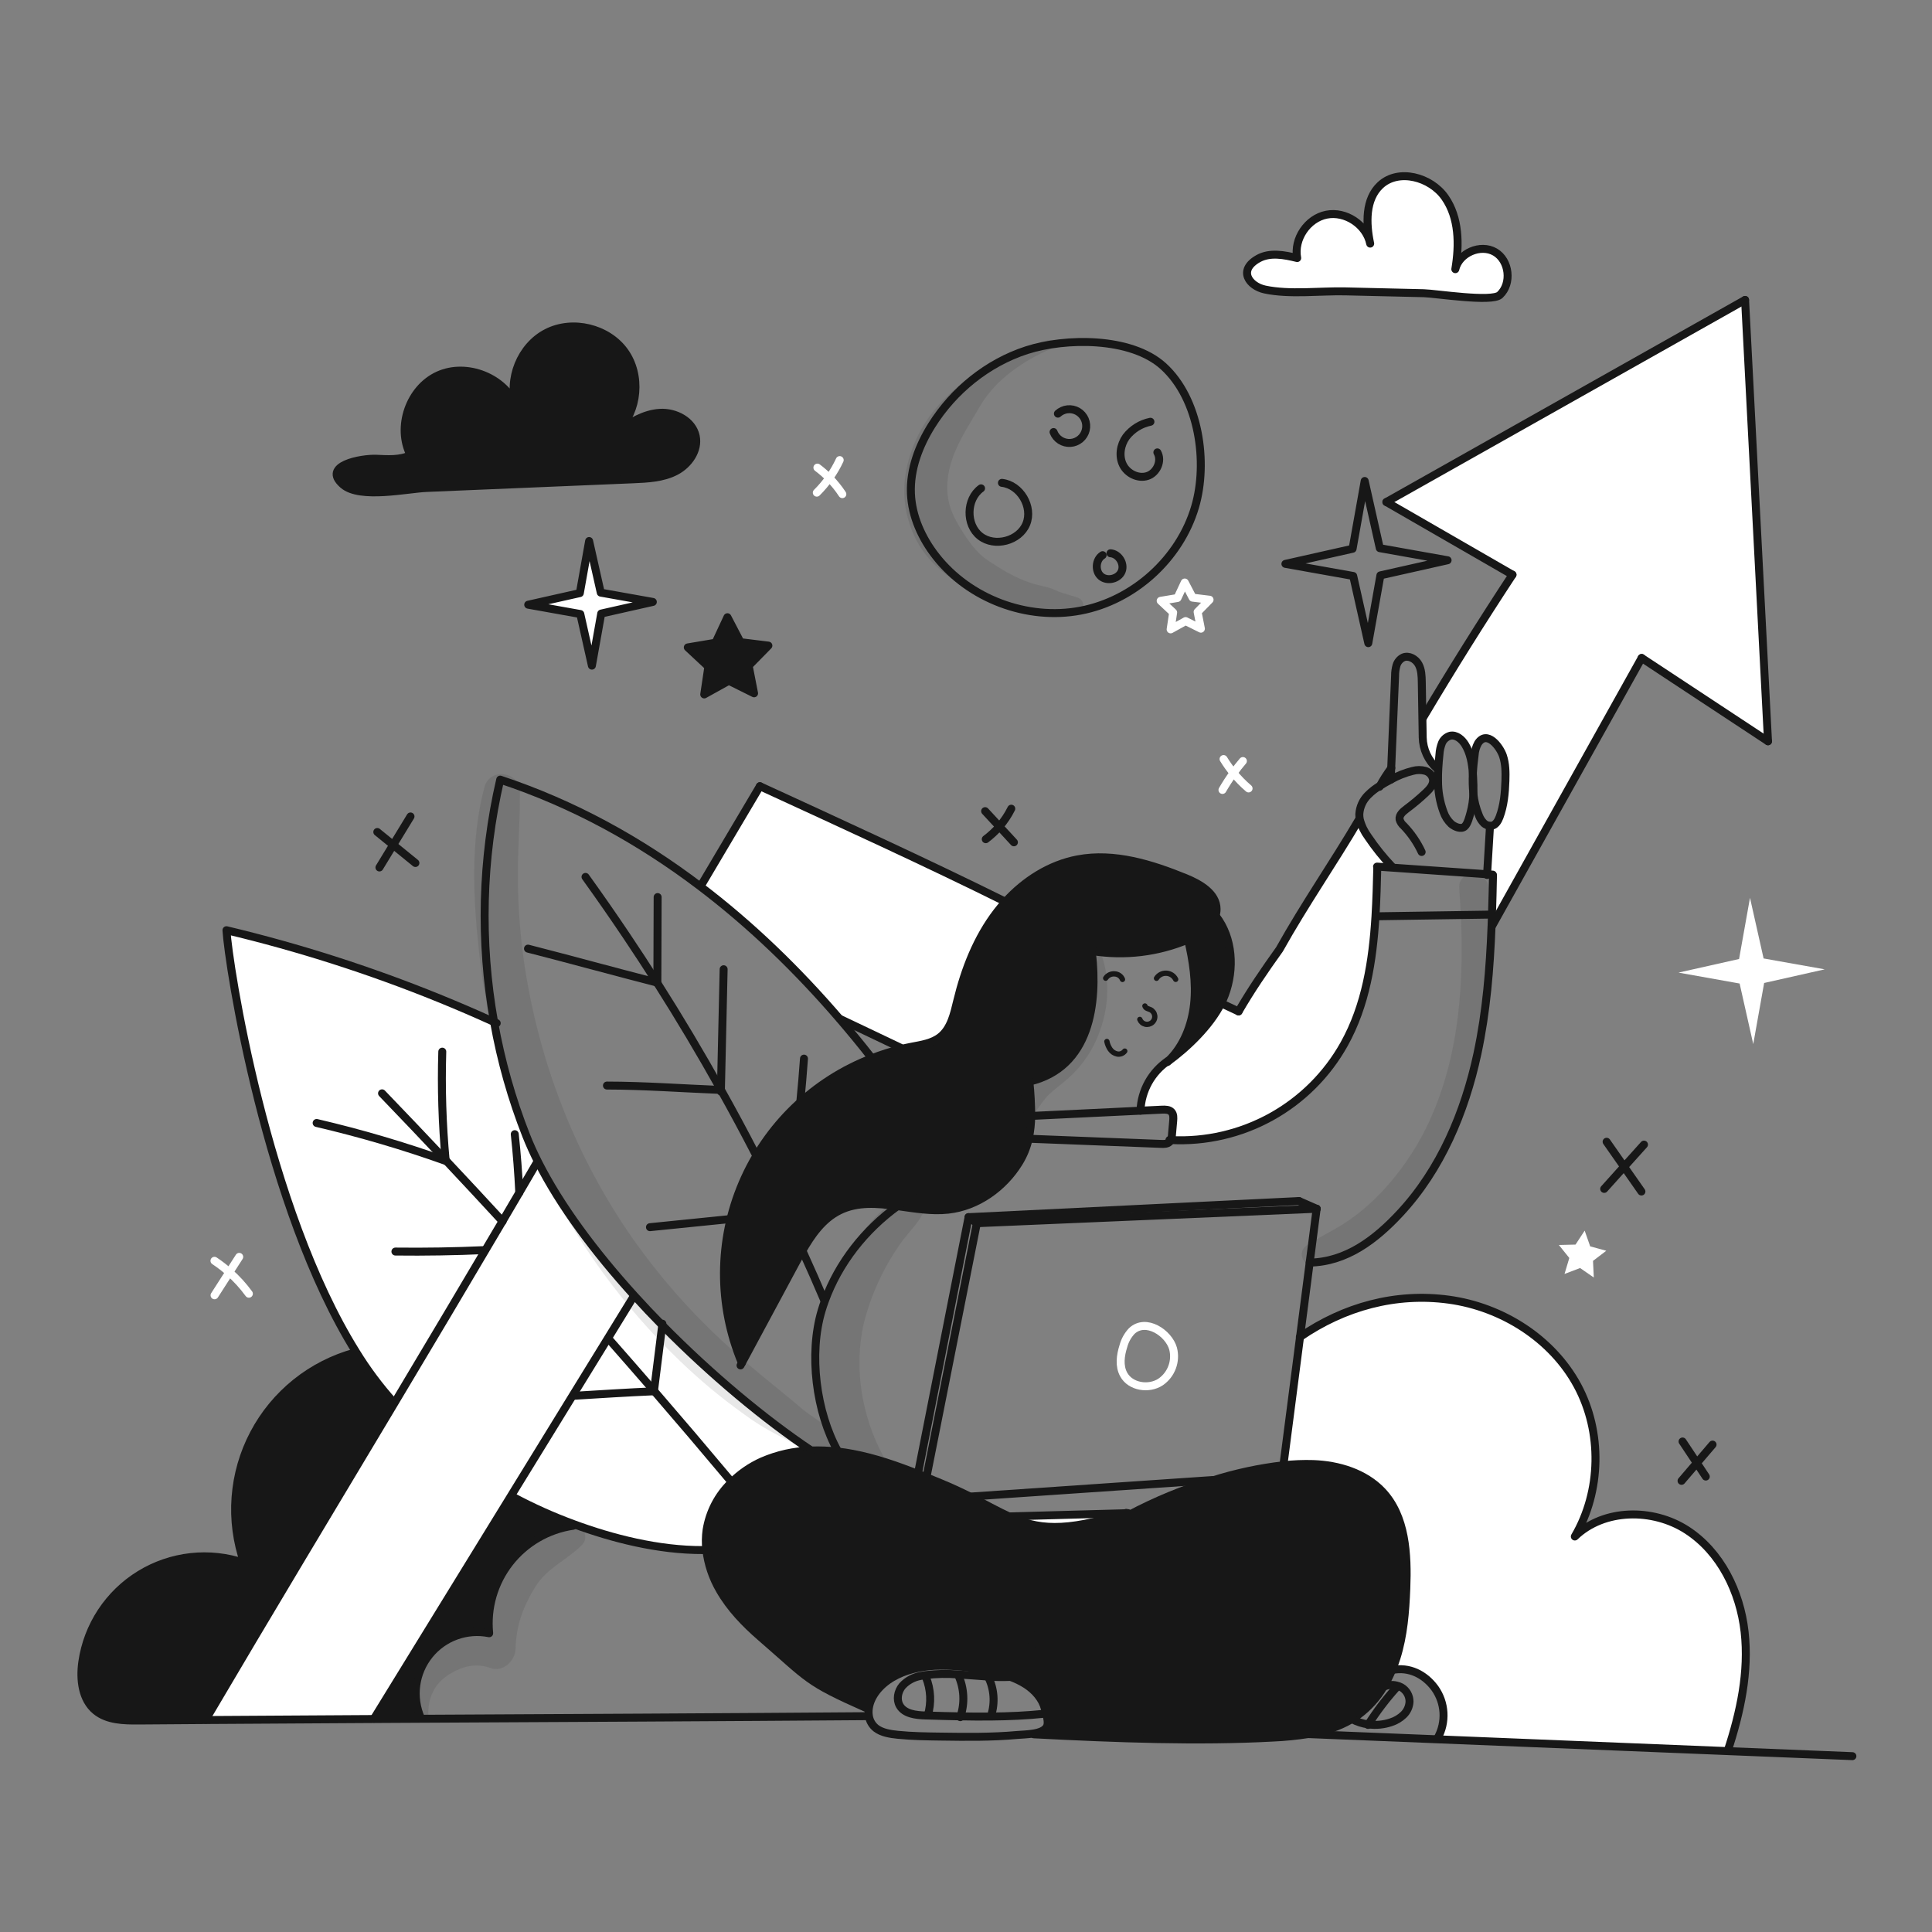 <svg width="960" height="960" viewBox="0 0 960 960" fill="none" xmlns="http://www.w3.org/2000/svg">
<rect x="0" y="0" width="960" height="960" fill="#808080" stroke="none"/>
<g clip-path="url(#clip0_36_3262)">
<path d="M906.701 481.661L876.593 488.434L871.182 518.814L864.408 488.706L834.029 483.281L864.137 476.522L869.561 446.128L876.322 476.25L906.701 481.661Z" fill="white"/>
<path d="M738.933 434.4C739.427 426.4 739.907 418.403 740.374 410.408V410.369C740.786 410.385 741.199 410.336 741.596 410.223C743.416 409.655 744.441 407.76 745.126 405.966C747.279 400.266 747.826 394.097 748.033 387.99C748.164 383.822 748.147 379.552 746.821 375.602C745.321 371.102 738.885 362.534 734.437 369.302C733.45 371.1 732.87 373.093 732.737 375.139C732.344 378.153 732.017 381.217 731.861 384.292C731.474 379.307 730.623 374.264 728.038 370.013C726.438 367.374 723.575 364.92 720.559 365.593C719.645 365.858 718.803 366.327 718.096 366.964C717.389 367.6 716.835 368.389 716.476 369.27C715.787 371.041 715.38 372.909 715.268 374.805C715.029 377.116 714.819 379.453 714.685 381.805L713.933 381.77C711.79 379.832 710.065 377.478 708.861 374.851C707.658 372.225 707.002 369.381 706.933 366.492C706.874 363.251 706.827 359.998 706.768 356.757H707.019C721.362 332.715 736.204 308.991 751.544 285.585L688.877 249.462L867.111 149.034L878.511 368.328L815.726 326.936L741.415 460.068L741.151 460.06C741.229 458.213 741.305 456.354 741.357 454.493C741.581 447.978 741.726 441.464 741.857 434.951L738.914 434.793C738.925 434.661 738.935 434.53 738.933 434.4Z" fill="white"/>
<path d="M866.883 810.822C869.132 830.739 864.783 850.854 858.527 869.891L858.519 870.115C810.478 868.155 762.442 866.204 714.409 864.261L714.444 863.47C716.533 859.654 717.506 855.328 717.253 850.985C717 846.642 715.531 842.458 713.013 838.91C707.913 831.934 700.133 828.088 691.698 829.831C692.537 827.848 693.274 825.832 693.909 823.784C697.409 812.676 698.328 800.939 698.794 789.305C699.469 772.262 698.52 753.385 686.779 741.005C678.115 731.881 665.084 727.914 652.516 727.47C647.642 727.323 642.763 727.515 637.916 728.045L637.832 727.204L645.985 664.316C667.885 649.252 693.622 642.194 719.955 645.798C746.327 649.398 771.283 665.12 783.891 688.575C796.238 711.547 795.707 740.948 782.53 763.475C796.953 749.552 821.318 749.365 838.152 760.232C854.986 771.099 864.634 790.907 866.883 810.822Z" fill="white"/>
<path d="M798.152 621.497L791.556 626.521L791.952 634.788L785.138 630.077L777.402 633.018L779.781 625.083L774.59 618.622L782.875 618.424L787.413 611.496L790.157 619.316L798.152 621.497Z" fill="white"/>
<path d="M742.862 125.224C750.046 129.399 751.344 140.903 745.262 146.572C741.286 150.272 713.431 145.832 707.445 145.69C694.47 145.385 681.491 145.081 668.507 144.778C655.928 144.492 640.777 146.478 628.507 143.852C620.72 142.18 614.876 134.258 625.264 128.478C631.031 125.266 638.164 126.648 644.578 128.219C642.786 118.757 649.714 108.519 659.148 106.662C668.582 104.805 678.881 111.612 680.848 121.044C678.701 110.97 678.359 99.025 685.873 92.001C694.898 83.576 710.889 87.923 717.967 98.032C725.045 108.141 725.187 121.579 723.138 133.75C725.026 125.648 735.666 121.062 742.862 125.224Z" fill="white"/>
<path d="M691.277 381.729C691.201 383.616 691.111 385.516 691.035 387.402C690.201 387.842 689.368 388.295 688.548 388.761C687.598 389.296 686.662 389.844 685.738 390.419C687.377 387.396 689.228 384.492 691.277 381.729V381.729Z" fill="#171717"/>
<path d="M684.393 430.62L684.372 430.884C684.184 438.967 683.957 447.129 683.467 455.284C682.091 477.547 678.63 499.607 667.858 518.878C659.38 534.053 646.825 546.554 631.614 554.967C616.403 563.381 599.141 567.371 581.78 566.488C582.127 565.623 582.32 564.705 582.351 563.774C582.551 561.502 582.751 559.244 582.951 556.974C583.088 555.455 583.151 553.741 582.151 552.59C581.029 551.324 579.079 551.302 577.393 551.378L566.693 551.893V551.88C566.891 546.953 568.243 542.142 570.64 537.833C573.037 533.525 576.412 529.839 580.493 527.073L580.573 527.151C580.393 527.326 580.225 527.501 580.045 527.663C589.901 520.512 601.102 509.81 606.807 498.508C609.699 499.867 612.58 501.222 615.45 502.573C621.721 491.811 628.102 482.443 635.77 471.729C648.444 449.041 662.493 428.96 675.202 407.314L675.674 407.214C676.489 410.32 677.892 413.242 679.806 415.82C683.353 421.082 687.331 426.041 691.699 430.644L691.67 431.119C689.237 430.96 686.821 430.79 684.393 430.62Z" fill="white"/>
<path d="M691.7 829.832C690.497 832.727 689.074 835.525 687.445 838.204C684.178 843.682 679.848 848.451 674.711 852.233C673.739 852.941 672.739 853.595 671.724 854.198C665.144 858.179 657.695 860.374 649.974 861.654C644.19 862.558 638.36 863.137 632.511 863.388C595.628 865.369 555.294 863.936 513.692 861.767L513.617 861.36C516.479 860.875 519.081 859.946 520.132 858.038C521.019 856.438 520.442 853.63 519.812 851.35C519.567 850.42 519.312 849.569 519.152 848.927C517.926 844.158 514.339 839.942 509.792 836.998C507.421 835.491 504.892 834.248 502.25 833.292L502.35 833.026C518.221 812.508 529.092 780.557 547.289 762.069C549.841 759.481 554.589 756.252 560.868 752.819C574.131 745.769 588.048 740.026 602.422 735.669C613.98 731.994 625.866 729.442 637.914 728.051C642.761 727.52 647.64 727.327 652.514 727.475C665.083 727.919 678.114 731.886 686.777 741.011C698.519 753.388 699.467 772.265 698.792 789.311C698.327 800.945 697.402 812.682 693.907 823.791C693.271 825.83 692.538 827.85 691.7 829.832Z" fill="#171717"/>
<path d="M604.248 455.31C612.595 466.142 613.448 481.529 608.648 494.328C608.113 495.755 607.497 497.15 606.803 498.507C601.098 509.807 589.898 520.507 580.041 527.662C580.222 527.5 580.389 527.325 580.569 527.15C588.156 519.863 592.206 509.415 593.33 498.939C594.488 488.211 592.783 477.39 590.348 466.888L590.335 466.862C590.649 466.736 590.962 466.597 591.275 466.462C596.561 464.13 602.156 460.369 603.926 455.202L604.248 455.31Z" fill="#171717"/>
<path d="M542.8 472.601L542.613 473.659C545.399 498.149 541.913 530.318 511.496 537.44C512.082 543.086 512.384 548.757 512.402 554.434C512.392 558.227 511.981 562.008 511.178 565.716C510.244 569.965 508.596 574.026 506.306 577.726C498.661 590.114 485.652 599.47 471.177 601.072C462.921 601.994 454.361 600.484 445.953 599.327C435.946 597.969 426.136 597.107 417.243 601.443C408.782 605.573 403.188 613.552 398.458 621.868C397.458 623.63 396.494 625.418 395.544 627.178C386.586 643.852 377.619 660.53 368.644 677.212L368.631 677.198C362.714 663.05 359.692 647.861 359.745 632.526C359.797 617.191 362.923 602.023 368.936 587.916C374.95 573.81 383.731 561.052 394.758 550.396C405.786 539.74 418.838 531.403 433.142 525.877C437.923 523.988 442.829 522.434 447.825 521.227C449.502 520.808 451.194 520.441 452.887 520.113C457.913 519.144 463.26 518.392 467.275 515.206C472.493 511.057 474.048 503.931 475.616 497.44C479.454 481.592 485.498 466.025 495.449 453.085C496.755 451.385 498.143 449.717 499.596 448.117C509.153 437.597 521.64 429.61 535.564 426.993C553.636 423.599 572.11 429.354 589.134 436.303C596.276 439.215 604.46 443.961 604.514 451.683C604.526 452.88 604.33 454.071 603.933 455.201C602.163 460.367 596.568 464.129 591.282 466.461C590.968 466.599 590.656 466.739 590.342 466.861C575.345 473.186 558.873 475.174 542.8 472.601V472.601Z" fill="#171717"/>
<path d="M482.024 743.65C489.524 747.41 495.535 750.861 501.366 753.499C515.439 759.88 528.484 761.619 559.028 751.923L560.542 751.875L560.866 752.818C554.59 756.252 549.839 759.482 547.287 762.068C529.087 780.555 518.219 812.506 502.347 833.025L502.247 833.291C502.02 833.204 501.795 833.117 501.57 833.042C496.627 831.376 491.545 830.153 486.385 829.387C479.156 828.026 471.798 827.47 464.445 827.728C457.045 828.143 449.561 829.878 443.408 833.495C437.255 837.112 432.583 842.695 431.718 848.795L430.131 848.581C400.631 835.505 402.354 834.597 377.963 813.462C370.129 806.662 362.817 799.093 357.663 790.087C354.072 783.945 351.793 777.126 350.97 770.059C350.607 766.799 350.653 763.507 351.107 760.259C352.55 751.274 356.865 742.998 363.407 736.672C367.833 732.245 373.032 728.667 378.748 726.115C386.4 722.804 394.614 720.984 402.948 720.753C407.453 720.586 411.964 720.763 416.442 721.282C418.886 721.571 421.332 721.937 423.742 722.398C434.842 724.498 445.542 728.225 456.082 732.379C457.491 732.94 458.914 733.502 460.323 734.064C462.61 735.001 464.897 735.926 467.173 736.864C472.79 739.177 477.652 741.468 482.024 743.65Z" fill="#171717"/>
<path d="M501.367 753.501L559.029 751.925C528.485 761.619 515.438 759.881 501.367 753.501Z" fill="white"/>
<path d="M499.443 447.987L499.591 448.116C498.138 449.716 496.752 451.383 495.445 453.085C485.493 466.025 479.445 481.592 475.611 497.44C474.043 503.933 472.489 511.057 467.27 515.206C463.255 518.393 457.908 519.144 452.882 520.112C451.189 520.44 449.497 520.807 447.82 521.227L447.704 520.727L417.386 506.286L417.286 506.381C396.273 481.929 373.213 459.591 347.943 440.425L348.643 439.513C354.499 429.63 360.35 419.752 366.196 409.879C369.474 404.363 372.75 398.838 376.026 393.305C376.548 392.423 377.069 391.542 377.589 390.661C418.244 409.364 459.518 428.212 499.443 447.987Z" fill="white"/>
<path d="M402.939 720.65V720.755C394.604 720.986 386.391 722.806 378.739 726.118C373.024 728.669 367.825 732.247 363.4 736.674L362.741 735.49C350.259 720.586 337.668 705.786 324.969 691.09C326.334 680.214 327.695 669.342 329.052 658.474C353.542 683.348 380.262 705.473 402.939 720.65Z" fill="white"/>
<path d="M381.807 320.797L372.013 330.78L374.692 344.505L362.165 338.275L349.927 345.059L351.992 331.227L341.762 321.689L355.549 319.365L361.46 306.688L367.93 319.09L381.807 320.797Z" fill="#171717"/>
<path d="M362.743 735.489L363.402 736.673C356.86 742.999 352.544 751.275 351.102 760.26C350.648 763.507 350.602 766.797 350.965 770.055L349.465 770.22C327.065 770.35 303.878 764.304 285.075 757.343C274.758 753.558 264.718 749.057 255.029 743.872L253.961 743.211L284.599 693.37L284.934 693.57C298.266 692.745 311.597 691.908 324.934 691.321C324.946 691.242 324.956 691.163 324.968 691.082C337.673 705.788 350.264 720.59 362.743 735.489Z" fill="white"/>
<path d="M345.7 216.7C347.189 223.757 342.141 230.881 335.731 234.187C329.321 237.493 321.856 237.857 314.654 238.162L211.967 242.468C202.302 242.868 178.921 248.081 170.549 240.874C159.436 231.303 179.611 227.624 187.078 227.959C192.803 228.213 198.823 228.632 203.986 226.159C196.809 212.259 203.497 192.985 217.731 186.5C231.965 180.015 250.902 187.645 256.669 202.185C252.08 188.485 258.815 171.931 271.676 165.344C284.537 158.757 301.908 162.957 310.34 174.683C318.772 186.409 317.219 204.222 306.888 214.31C313.194 209.846 320.138 205.62 327.849 205.132C335.56 204.644 344.1 209.128 345.7 216.7Z" fill="#171717"/>
<path d="M324.39 299.093L298.741 304.87L294.112 330.751L288.348 305.102L262.465 300.472L288.116 294.709L292.731 268.828L298.509 294.477L324.39 299.093Z" fill="white"/>
<path d="M329.054 658.472C327.689 669.335 326.328 680.207 324.971 691.088C317.451 682.4 309.9 673.752 302.318 665.143L302.064 664.99L314.87 644.158L315.22 643.833C319.718 648.795 324.33 653.675 329.054 658.472Z" fill="white"/>
<path d="M324.971 691.088C324.959 691.167 324.948 691.246 324.938 691.327C311.599 691.914 298.269 692.751 284.938 693.576L284.604 693.376L302.066 664.994L302.32 665.147C309.906 673.751 317.457 682.398 324.971 691.088Z" fill="white"/>
<path d="M249.686 606.826C252.479 602.086 255.259 597.349 258.026 592.617C260.934 587.651 263.835 582.692 266.727 577.742L267.406 577.41C278.437 599.252 295.619 622.221 315.225 643.833L314.874 644.158L302.064 664.99L284.6 693.371L253.962 743.212L185.822 854.025V854.17C157.86 854.319 129.982 854.488 102.188 854.677V854.493C132.899 802.305 164.6 749.661 196.07 697.059C214.085 666.938 232.037 636.833 249.686 606.826Z" fill="white"/>
<path d="M285.079 757.346L284.779 758.146C272.289 759.967 260.983 766.536 253.214 776.484C245.445 786.432 241.812 798.994 243.071 811.553C237.6 810.454 231.933 810.877 226.685 812.776C221.438 814.675 216.813 817.977 213.312 822.323C209.812 826.668 207.57 831.891 206.832 837.423C206.095 842.954 206.888 848.581 209.127 853.693L209.134 854.049L185.824 854.173V854.028L253.966 743.215L255.035 743.877C264.724 749.061 274.763 753.561 285.079 757.346Z" fill="#171717"/>
<path d="M258.028 592.619C255.26 597.347 252.48 602.083 249.686 606.828C232.036 636.834 214.164 666.911 196.069 697.06L195.628 696.793C188.636 689.032 182.367 680.649 176.899 671.748C132.14 600.078 113.515 479.339 112.526 462.214C148.543 470.797 183.856 482.103 218.159 496.036C227.349 499.769 236.464 503.696 245.503 507.815C248.938 527.122 254.287 546.04 261.47 564.288C263.173 568.599 265.151 572.974 267.403 577.413L266.724 577.745C263.841 582.697 260.942 587.655 258.028 592.619Z" fill="white"/>
<path d="M195.629 696.792L196.07 697.059C164.6 749.659 132.9 802.3 102.187 854.493V854.677C91.091 854.754 80.022 854.834 68.981 854.917C61.498 854.979 53.348 854.804 47.563 850.057C40.784 844.502 39.639 834.511 40.895 825.824C42.185 816.915 45.423 808.4 50.377 800.883C55.331 793.367 61.88 787.034 69.558 782.335C77.236 777.636 85.855 774.686 94.803 773.695C103.75 772.704 112.806 773.695 121.327 776.6C117.682 766.14 116.227 755.041 117.054 743.995C117.88 732.948 120.97 722.19 126.13 712.388C131.291 702.587 138.413 693.951 147.052 687.018C155.692 680.086 165.666 675.005 176.353 672.09L176.898 671.749C182.366 680.649 188.636 689.032 195.629 696.792V696.792Z" fill="#171717"/>
<path d="M531.5 469.968C535.202 471.1 538.978 471.975 542.8 472.589V472.602C558.872 475.176 575.343 473.188 590.34 466.864C590.654 466.739 590.967 466.599 591.28 466.464C596.566 464.132 602.161 460.37 603.931 455.204C604.327 454.074 604.524 452.883 604.512 451.686C604.458 443.964 596.274 439.218 589.132 436.306C572.108 429.358 553.632 423.606 535.562 426.996C521.638 429.613 509.15 437.596 499.594 448.119C498.141 449.719 496.755 451.385 495.448 453.088C485.496 466.028 479.448 481.595 475.614 497.442C474.046 503.935 472.492 511.059 467.273 515.208C463.258 518.396 457.911 519.147 452.885 520.115C451.192 520.443 449.5 520.809 447.823 521.23C442.827 522.438 437.921 523.992 433.14 525.88C418.836 531.406 405.784 539.743 394.756 550.399C383.728 561.054 374.947 573.812 368.933 587.919C362.919 602.025 359.793 617.194 359.741 632.529C359.688 647.864 362.71 663.054 368.627 677.201" stroke="#171717" stroke-width="3.953" stroke-linecap="round" stroke-linejoin="round"/>
<path d="M604.248 455.311C612.595 466.143 613.448 481.53 608.648 494.329C608.113 495.756 607.497 497.151 606.803 498.508C601.098 509.808 589.898 520.508 580.041 527.663" stroke="#171717" stroke-width="3.953" stroke-linecap="round" stroke-linejoin="round"/>
<path d="M367.969 678.466C368.197 678.052 368.425 677.625 368.64 677.211C377.611 660.524 386.578 643.846 395.54 627.178C396.489 625.418 397.451 623.63 398.454 621.868C403.184 613.552 408.778 605.568 417.24 601.443C426.13 597.107 435.94 597.969 445.949 599.327C454.357 600.484 462.917 601.993 471.173 601.072C485.648 599.472 498.657 590.113 506.302 577.726C508.591 574.026 510.238 569.965 511.174 565.716C511.978 562.009 512.388 558.227 512.398 554.434C512.38 548.758 512.077 543.086 511.492 537.44C541.908 530.317 545.392 498.148 542.609 473.659" stroke="#171717" stroke-width="3.953" stroke-linecap="round" stroke-linejoin="round"/>
<path d="M580.043 527.663C580.224 527.501 580.391 527.326 580.571 527.151C588.158 519.864 592.208 509.416 593.332 498.94C594.49 488.212 592.785 477.391 590.35 466.889" stroke="#171717" stroke-width="3.953" stroke-linecap="round" stroke-linejoin="round"/>
<path d="M584.19 486.636C583.761 485.765 583.108 485.024 582.298 484.488C581.488 483.952 580.55 483.642 579.581 483.588C578.611 483.535 577.645 483.74 576.781 484.183C575.917 484.626 575.186 485.291 574.664 486.11" stroke="#171717" stroke-width="2.635" stroke-linecap="round" stroke-linejoin="round"/>
<path d="M557.755 486.672C557.443 485.887 556.911 485.21 556.221 484.722C555.532 484.235 554.716 483.958 553.872 483.925C553.005 483.842 552.133 483.997 551.347 484.372C550.561 484.747 549.892 485.329 549.412 486.055" stroke="#171717" stroke-width="2.635" stroke-linecap="round" stroke-linejoin="round"/>
<path d="M568.9 499.867C568.988 500.137 569.133 500.385 569.327 500.592C569.521 500.799 569.758 500.962 570.021 501.067C570.54 501.319 571.097 501.439 571.621 501.69C572.188 501.962 572.68 502.368 573.054 502.873C573.428 503.378 573.672 503.968 573.766 504.589C573.859 505.211 573.799 505.846 573.59 506.439C573.382 507.032 573.031 507.565 572.569 507.991C572.107 508.417 571.548 508.724 570.94 508.884C570.332 509.044 569.695 509.053 569.082 508.91C568.47 508.766 567.903 508.476 567.429 508.062C566.955 507.649 566.59 507.126 566.365 506.539" stroke="#171717" stroke-width="2.635" stroke-linecap="round" stroke-linejoin="round"/>
<path d="M558.889 522.283C558.457 522.853 557.875 523.29 557.207 523.545C556.54 523.8 555.814 523.862 555.113 523.725C553.703 523.423 552.463 522.592 551.648 521.403C550.846 520.225 550.288 518.899 550.006 517.503" stroke="#171717" stroke-width="2.635" stroke-linecap="round" stroke-linejoin="round"/>
<path d="M580.493 527.073C576.412 529.84 573.037 533.525 570.641 537.834C568.244 542.143 566.892 546.954 566.693 551.88" stroke="#171717" stroke-width="3.953" stroke-linecap="round" stroke-linejoin="round"/>
<path d="M513.665 554.446C531.331 553.604 549.007 552.753 566.693 551.892L577.393 551.377C579.078 551.299 581.03 551.322 582.151 552.589C583.151 553.739 583.085 555.455 582.951 556.973C582.751 559.244 582.551 561.503 582.351 563.773C582.319 564.704 582.126 565.623 581.779 566.487C581.618 566.85 581.388 567.177 581.102 567.451C580.044 568.463 578.402 568.461 576.932 568.401C555.208 567.555 533.483 566.704 511.758 565.848" stroke="#171717" stroke-width="3.953" stroke-linecap="round" stroke-linejoin="round"/>
<path d="M581.094 566.452C581.318 566.46 581.557 566.481 581.781 566.489C599.141 567.372 616.403 563.381 631.614 554.968C646.826 546.555 659.38 534.054 667.859 518.879C678.631 499.608 682.094 477.548 683.468 455.285C683.958 447.129 684.185 438.967 684.373 430.885" stroke="#171717" stroke-width="3.953" stroke-linecap="round" stroke-linejoin="round"/>
<path d="M650.799 627.378C668.899 627.054 683.415 616.055 695.73 602.786C715.95 581.025 727.875 552.609 734.121 523.568C738.598 502.711 740.321 481.415 741.152 460.06C741.23 458.213 741.306 456.354 741.358 454.494C741.582 447.978 741.727 441.464 741.858 434.951" stroke="#171717" stroke-width="3.953" stroke-linecap="round" stroke-linejoin="round"/>
<path d="M684.248 430.609C684.301 430.609 684.34 430.619 684.393 430.619C686.821 430.789 689.238 430.959 691.666 431.119C707.413 432.219 723.168 433.313 738.932 434.401C739.869 434.459 740.794 434.531 741.732 434.589" stroke="#171717" stroke-width="3.953" stroke-linecap="round" stroke-linejoin="round"/>
<path d="M447.846 597.981C447.209 598.417 446.574 598.866 445.951 599.327C429.727 611.089 416.729 627.527 409.9 646.327C409.3 647.947 408.756 649.581 408.27 651.227C401.843 672.708 405.454 701.686 416.435 721.289C416.49 721.389 416.546 721.497 416.6 721.601" stroke="#171717" stroke-width="3.953" stroke-linecap="round" stroke-linejoin="round"/>
<path d="M691.699 430.64C687.332 426.037 683.355 421.078 679.81 415.815C677.896 413.236 676.493 410.315 675.678 407.209C675.505 406.334 675.423 405.444 675.435 404.552C675.657 400.935 677.221 397.53 679.821 395.005C681.591 393.231 683.581 391.689 685.742 390.419C686.664 389.844 687.601 389.296 688.552 388.761C689.372 388.295 690.206 387.842 691.039 387.402C694.488 385.453 698.19 383.986 702.039 383.044C704.03 382.503 706.127 382.488 708.126 383.001C709.12 383.275 710.017 383.822 710.716 384.58C711.415 385.337 711.889 386.276 712.083 387.288C712.1 387.446 712.116 387.588 712.12 387.748C712.172 390.107 710.346 392.148 708.591 393.797C705.502 396.715 702.245 399.45 698.837 401.988C697.101 403.293 695.122 404.988 695.437 407.139C695.779 408.401 696.504 409.526 697.512 410.36C701.171 414.168 704.176 418.554 706.407 423.341" stroke="#171717" stroke-width="3.953" stroke-linecap="round" stroke-linejoin="round"/>
<path d="M691.035 387.428V387.4C691.111 385.513 691.201 383.613 691.277 381.727C691.925 366.439 692.568 351.15 693.207 335.862C693.191 334.088 693.431 332.32 693.92 330.614C694.17 329.761 694.597 328.97 695.172 328.292C695.747 327.614 696.458 327.064 697.259 326.678C700.067 325.508 703.404 327.411 704.873 330.078C706.342 332.745 706.427 335.935 706.482 338.978C706.574 344.908 706.671 350.831 706.773 356.749C706.832 359.99 706.879 363.249 706.938 366.485C707.006 369.373 707.662 372.218 708.866 374.844C710.069 377.471 711.795 379.825 713.938 381.762" stroke="#171717" stroke-width="3.953" stroke-linecap="round" stroke-linejoin="round"/>
<path d="M740.376 410.368C740.788 410.384 741.201 410.335 741.599 410.222C743.418 409.654 744.443 407.759 745.128 405.965C747.281 400.265 747.828 394.096 748.035 387.989C748.167 383.821 748.15 379.551 746.823 375.601C745.323 371.101 738.886 362.533 734.438 369.301C733.451 371.099 732.871 373.091 732.738 375.138C732.344 378.152 732.018 381.216 731.863 384.291C731.678 387.655 731.757 391.029 732.1 394.381C732.501 398.113 733.439 401.768 734.886 405.232C735.426 406.671 736.269 407.978 737.357 409.064C738.191 409.82 739.253 410.278 740.376 410.368V410.368Z" stroke="#171717" stroke-width="3.953" stroke-linecap="round" stroke-linejoin="round"/>
<path d="M732.099 394.381C732.199 391.645 732.159 388.905 731.982 386.172C731.942 385.554 731.901 384.922 731.861 384.291C731.473 379.305 730.622 374.263 728.037 370.011C726.437 367.372 723.574 364.919 720.559 365.592C719.645 365.857 718.803 366.325 718.096 366.962C717.388 367.599 716.834 368.387 716.475 369.268C715.787 371.039 715.38 372.907 715.267 374.803C715.029 377.114 714.818 379.451 714.685 381.803C714.57 383.782 714.51 385.761 714.553 387.736C714.5 393.073 715.417 398.375 717.261 403.384C718.035 405.694 719.372 407.775 721.151 409.439C722.71 410.761 725.972 412.31 727.795 410.674C729.332 409.296 730.136 405.759 730.674 403.863C731.526 400.771 732.004 397.587 732.099 394.381V394.381Z" stroke="#171717" stroke-width="3.953" stroke-linecap="round" stroke-linejoin="round"/>
<path d="M740.375 410.406C739.908 418.406 739.428 426.404 738.934 434.398C738.934 434.53 738.926 434.661 738.916 434.793" stroke="#171717" stroke-width="3.953" stroke-linecap="round" stroke-linejoin="round"/>
<path d="M559.604 751.738C559.404 751.795 559.224 751.865 559.028 751.923C528.484 761.623 515.437 759.881 501.366 753.5C495.534 750.862 489.527 747.411 482.024 743.651C477.652 741.469 472.792 739.177 467.164 736.864C464.89 735.926 462.603 735.004 460.314 734.065C458.904 733.503 457.481 732.941 456.073 732.378C445.53 728.225 434.838 724.497 423.733 722.398C421.325 721.938 418.878 721.57 416.433 721.282C411.956 720.764 407.445 720.587 402.94 720.752C394.606 720.983 386.392 722.804 378.74 726.115C373.024 728.667 367.824 732.245 363.399 736.672C356.857 742.999 352.542 751.274 351.099 760.259C350.645 763.506 350.599 766.797 350.962 770.055C351.785 777.121 354.064 783.941 357.655 790.082C362.811 799.088 370.123 806.66 377.955 813.457C402.346 834.593 400.626 835.502 430.123 848.576" stroke="#171717" stroke-width="3.953" stroke-linecap="round" stroke-linejoin="round"/>
<path d="M519.811 851.349C519.566 850.419 519.311 849.568 519.151 848.926C517.925 844.157 514.338 839.94 509.791 836.997C507.42 835.49 504.891 834.247 502.249 833.291C502.023 833.204 501.798 833.117 501.572 833.042C496.629 831.376 491.547 830.153 486.387 829.387C479.158 828.027 471.799 827.47 464.447 827.728C457.047 828.143 449.564 829.878 443.411 833.495C437.258 837.112 432.586 842.695 431.72 848.795C431.535 850.054 431.541 851.334 431.738 852.59C432.089 855.041 433.376 857.261 435.329 858.782C438.158 860.947 442.229 861.62 446.116 862.008C453.169 862.721 460.316 862.808 467.446 862.902C480.088 863.082 492.797 863.246 505.462 862.095C507.526 861.904 510.702 861.859 513.616 861.36C516.478 860.875 519.08 859.946 520.132 858.038C521.018 856.436 520.441 853.629 519.811 851.349Z" stroke="#171717" stroke-width="3.953" stroke-linecap="round" stroke-linejoin="round"/>
<path d="M502.348 833.025C518.22 812.508 529.091 780.557 547.288 762.069C549.84 759.481 554.588 756.252 560.867 752.818C574.13 745.769 588.046 740.026 602.42 735.669C613.978 731.994 625.864 729.443 637.913 728.051C642.76 727.52 647.639 727.327 652.513 727.475C665.082 727.919 678.113 731.886 686.776 741.01C698.518 753.388 699.465 772.265 698.791 789.31C698.326 800.944 697.401 812.681 693.905 823.79C693.265 825.833 692.532 827.853 691.694 829.836C690.491 832.731 689.069 835.529 687.44 838.208C684.172 843.686 679.843 848.456 674.706 852.237C673.733 852.945 672.733 853.6 671.719 854.202C665.139 858.184 657.689 860.379 649.968 861.658C644.184 862.562 638.354 863.141 632.505 863.392C595.623 865.374 555.289 863.94 513.687 861.771" stroke="#171717" stroke-width="3.953" stroke-linecap="round" stroke-linejoin="round"/>
<path d="M460.365 733.947L485.387 607.807" stroke="#171717" stroke-width="3.953" stroke-linecap="round" stroke-linejoin="round"/>
<path d="M654.235 600.629L485.387 607.807" stroke="#171717" stroke-width="3.953" stroke-linecap="round" stroke-linejoin="round"/>
<path d="M637.828 727.209L645.981 664.323L650.771 627.381L654.234 600.629" stroke="#171717" stroke-width="3.953" stroke-linecap="round" stroke-linejoin="round"/>
<path d="M480.971 743.727L482.024 743.651L602.348 735.433" stroke="#171717" stroke-width="3.953" stroke-linecap="round" stroke-linejoin="round"/>
<path d="M501.037 753.505L501.367 753.499L559.029 751.923L560.544 751.875" stroke="#171717" stroke-width="3.953" stroke-linecap="round" stroke-linejoin="round"/>
<path d="M654.234 600.628L645.463 596.791" stroke="#171717" stroke-width="3.953" stroke-linecap="round" stroke-linejoin="round"/>
<path d="M485.386 607.807L481.287 604.8" stroke="#171717" stroke-width="3.953" stroke-linecap="round" stroke-linejoin="round"/>
<path d="M645.463 596.791L481.287 604.799" stroke="#171717" stroke-width="3.953" stroke-linecap="round" stroke-linejoin="round"/>
<path d="M456.148 732.183L481.287 604.8" stroke="#171717" stroke-width="3.953" stroke-linecap="round" stroke-linejoin="round"/>
<path d="M645.877 664.39C645.916 664.362 645.941 664.349 645.977 664.321C667.877 649.258 693.613 642.199 719.946 645.803C746.319 649.403 771.275 665.125 783.883 688.58C796.23 711.552 795.699 740.954 782.522 763.48C796.945 749.557 821.31 749.37 838.144 760.238C854.978 771.106 864.633 790.908 866.882 810.823C869.131 830.738 864.782 850.855 858.526 869.892" stroke="#171717" stroke-width="3.953" stroke-linecap="round" stroke-linejoin="round"/>
<path d="M402.938 720.65C380.261 705.473 353.538 683.349 329.054 658.47C324.334 653.686 319.723 648.808 315.221 643.834C295.616 622.224 278.432 599.253 267.401 577.41C265.155 572.98 263.178 568.605 261.468 564.285C254.284 546.037 248.935 527.12 245.499 507.813C238.349 467.881 239.386 426.913 248.548 387.395C284.953 399.445 318.006 417.7 347.941 440.425C373.21 459.591 396.269 481.925 417.282 506.382C422.667 512.64 427.91 519.029 433.01 525.55" stroke="#171717" stroke-width="3.953" stroke-linecap="round" stroke-linejoin="round"/>
<path d="M195.628 696.793C188.636 689.032 182.367 680.649 176.899 671.748C132.14 600.078 113.515 479.339 112.526 462.214C148.543 470.797 183.856 482.103 218.159 496.036C227.349 499.769 236.464 503.696 245.503 507.815C245.942 508.004 246.382 508.204 246.821 508.405" stroke="#171717" stroke-width="3.953" stroke-linecap="round" stroke-linejoin="round"/>
<path d="M349.468 770.221C327.068 770.352 303.882 764.305 285.079 757.345C274.763 753.559 264.723 749.058 255.033 743.874" stroke="#171717" stroke-width="3.953" stroke-linecap="round" stroke-linejoin="round"/>
<path d="M348.646 439.514C354.502 429.631 360.353 419.752 366.199 409.879C369.477 404.364 372.753 398.839 376.029 393.306C376.551 392.424 377.072 391.542 377.592 390.661" stroke="#171717" stroke-width="3.953" stroke-linecap="round" stroke-linejoin="round"/>
<path d="M102.187 854.492C132.9 802.3 164.6 749.659 196.07 697.058C214.086 666.938 231.959 636.861 249.687 606.826C252.479 602.086 255.26 597.349 258.029 592.617C260.937 587.651 263.837 582.692 266.729 577.742" stroke="#171717" stroke-width="3.953" stroke-linecap="round" stroke-linejoin="round"/>
<path d="M185.822 854.024L253.964 743.212L284.602 693.371L302.064 664.99L314.87 644.159" stroke="#171717" stroke-width="3.953" stroke-linecap="round" stroke-linejoin="round"/>
<path d="M675.199 407.313C662.49 428.959 648.44 449.041 635.767 471.727C628.098 482.442 621.717 491.808 615.447 502.572" stroke="#171717" stroke-width="3.953" stroke-linecap="round" stroke-linejoin="round"/>
<path d="M691.339 381.637C691.313 381.663 691.301 381.704 691.276 381.73C689.227 384.493 687.377 387.396 685.737 390.42C685.637 390.594 685.547 390.78 685.459 390.953" stroke="#171717" stroke-width="3.953" stroke-linecap="round" stroke-linejoin="round"/>
<path d="M751.549 285.576C736.177 308.955 721.335 332.679 707.023 356.747" stroke="#171717" stroke-width="3.953" stroke-linecap="round" stroke-linejoin="round"/>
<path d="M606.805 498.508C609.695 499.866 612.577 501.221 615.449 502.573" stroke="#171717" stroke-width="3.953" stroke-linecap="round" stroke-linejoin="round"/>
<path d="M377.592 390.66C418.244 409.36 459.52 428.212 499.445 447.987" stroke="#171717" stroke-width="3.953" stroke-linecap="round" stroke-linejoin="round"/>
<path d="M417.387 506.288L447.705 520.729" stroke="#171717" stroke-width="3.953" stroke-linecap="round" stroke-linejoin="round"/>
<path d="M741.416 460.068L815.729 326.938" stroke="#171717" stroke-width="3.953" stroke-linecap="round" stroke-linejoin="round"/>
<path d="M751.548 285.576L688.881 249.453" stroke="#171717" stroke-width="3.953" stroke-linecap="round" stroke-linejoin="round"/>
<path d="M815.729 326.938L878.513 368.33" stroke="#171717" stroke-width="3.953" stroke-linecap="round" stroke-linejoin="round"/>
<path d="M867.115 149.036L688.881 249.453" stroke="#171717" stroke-width="3.953" stroke-linecap="round" stroke-linejoin="round"/>
<path d="M878.513 368.33L867.115 149.036" stroke="#171717" stroke-width="3.953" stroke-linecap="round" stroke-linejoin="round"/>
<path d="M510.166 174.001C490.666 180.313 473.817 194.013 462.935 211.375C456.584 221.519 452.128 233.256 452.635 245.225C453.112 256.574 458.046 267.43 465.045 276.38C481.609 297.598 510.463 308.46 536.906 303.428C563.349 298.396 586.206 277.728 593.824 251.894C600.343 229.846 595.907 198.157 578.024 181.95C561.944 167.384 529.347 167.795 510.166 174.001Z" stroke="#171717" stroke-width="3.953" stroke-linecap="round" stroke-linejoin="round"/>
<path d="M571.648 209.564C566.835 210.543 562.538 213.227 559.547 217.122C556.723 221.086 555.857 226.561 557.984 230.928C560.111 235.295 565.508 238.009 570.141 236.521C574.774 235.033 577.512 229.003 575.085 224.787" stroke="#171717" stroke-width="3.953" stroke-linecap="round" stroke-linejoin="round"/>
<path d="M525.669 205.542C526.991 204.325 528.668 203.565 530.455 203.373C532.241 203.181 534.041 203.568 535.591 204.476C537.142 205.384 538.359 206.765 539.066 208.417C539.772 210.069 539.93 211.904 539.516 213.652C539.101 215.4 538.137 216.969 536.764 218.127C535.391 219.286 533.683 219.974 531.89 220.09C530.098 220.205 528.315 219.742 526.805 218.769C525.295 217.796 524.137 216.364 523.502 214.684" stroke="#171717" stroke-width="3.953" stroke-linecap="round" stroke-linejoin="round"/>
<path d="M497.85 239.927C506.967 240.95 513.431 251.876 509.956 260.348C506.481 268.82 494.191 272.06 486.999 266.381C479.799 260.717 480.065 248.02 487.485 242.648" stroke="#171717" stroke-width="3.953" stroke-linecap="round" stroke-linejoin="round"/>
<path d="M551.795 274.913C555.888 275.213 558.909 280.105 557.359 283.896C555.809 287.687 550.213 289.063 547.084 286.405C543.955 283.747 544.392 278.005 547.89 275.856" stroke="#171717" stroke-width="3.953" stroke-linecap="round" stroke-linejoin="round"/>
<path d="M745.26 146.575C751.34 140.904 750.042 129.401 742.86 125.226C735.678 121.051 725.025 125.65 723.137 133.757C725.186 121.587 725.057 108.148 717.966 98.039C710.875 87.93 694.899 83.583 685.871 92.008C678.357 99.028 678.703 110.974 680.838 121.048C678.875 111.616 668.589 104.795 659.138 106.666C649.687 108.537 642.775 118.759 644.568 128.222C638.154 126.652 631.02 125.27 625.254 128.482C614.866 134.262 620.71 142.182 628.497 143.855C640.772 146.481 655.923 144.496 668.497 144.781C681.471 145.086 694.451 145.39 707.435 145.693C713.43 145.834 741.283 150.274 745.26 146.575Z" stroke="#171717" stroke-width="3.953" stroke-linecap="round" stroke-linejoin="round"/>
<path d="M314.65 238.159C321.85 237.859 329.316 237.49 335.727 234.184C342.138 230.878 347.185 223.754 345.696 216.697C344.104 209.128 335.569 204.64 327.844 205.129C320.119 205.618 313.189 209.845 306.883 214.307C317.214 204.219 318.767 186.407 310.335 174.68C301.903 162.953 284.535 158.755 271.671 165.341C258.807 171.927 252.076 188.486 256.664 202.182C250.897 187.642 231.973 180.011 217.726 186.497C203.479 192.983 196.805 212.254 203.981 226.156C198.817 228.631 192.799 228.212 187.072 227.956C179.606 227.621 159.431 231.3 170.544 240.871C178.914 248.078 202.297 242.864 211.961 242.465L314.65 238.159Z" stroke="#171717" stroke-width="3.953" stroke-linecap="round" stroke-linejoin="round"/>
<path d="M176.349 672.09C165.662 675.004 155.689 680.086 147.049 687.018C138.409 693.951 131.288 702.587 126.127 712.388C120.966 722.19 117.876 732.949 117.05 743.995C116.224 755.042 117.678 766.14 121.323 776.601C112.803 773.698 103.748 772.707 94.802 773.699C85.856 774.691 77.238 777.641 69.561 782.34C61.883 787.039 55.336 793.371 50.382 800.886C45.428 808.402 42.191 816.916 40.9 825.824C39.644 834.51 40.788 844.5 47.568 850.056C53.353 854.804 61.502 854.978 68.987 854.917C80.028 854.829 91.097 854.749 102.191 854.677C129.968 854.477 157.846 854.308 185.826 854.17L209.137 854.046C283.18 853.66 357.463 853.323 430.686 852.757" stroke="#171717" stroke-width="3.953" stroke-linecap="round" stroke-linejoin="round"/>
<path d="M649.523 861.638C649.668 861.648 649.823 861.644 649.971 861.654C671.447 862.532 692.926 863.401 714.408 864.262C762.45 866.223 810.487 868.174 858.519 870.116C879.163 870.948 899.807 871.784 920.45 872.624" stroke="#171717" stroke-width="3.953" stroke-linecap="round" stroke-linejoin="round"/>
<path d="M361.46 306.688L367.93 319.09L381.807 320.797L372.013 330.78L374.692 344.505L362.165 338.275L349.927 345.059L351.992 331.227L341.762 321.689L355.549 319.365L361.46 306.688Z" stroke="#171717" stroke-width="3.953" stroke-linecap="round" stroke-linejoin="round"/>
<path d="M588.69 289.444L592.615 296.974L601.031 297.999L595.091 304.063L596.714 312.395L589.117 308.61L581.684 312.73L582.932 304.333L576.729 298.541L585.093 297.141L588.69 289.444Z" stroke="white" stroke-width="3.953" stroke-linecap="round" stroke-linejoin="round"/>
<path d="M678.105 238.992L685.61 272.378L719.298 278.389L685.912 285.893L679.901 319.581L672.396 286.194L638.709 280.184L672.096 272.679L678.105 238.992Z" stroke="#171717" stroke-width="3.953" stroke-linecap="round" stroke-linejoin="round"/>
<path d="M292.731 268.828L298.509 294.477L324.39 299.093L298.741 304.87L294.112 330.751L288.348 305.102L262.465 300.472L288.116 294.709L292.731 268.828Z" stroke="#171717" stroke-width="3.953" stroke-linecap="round" stroke-linejoin="round"/>
<path d="M620.413 391.771C617.687 389.443 615.177 386.874 612.913 384.096C611.102 381.909 609.451 379.593 607.975 377.168" stroke="white" stroke-width="3.953" stroke-linecap="round" stroke-linejoin="round"/>
<path d="M607.436 392.52C609.109 389.616 610.938 386.803 612.916 384.096C614.386 382.047 615.95 380.075 617.593 378.154" stroke="white" stroke-width="3.953" stroke-linecap="round" stroke-linejoin="round"/>
<path d="M418.56 245.544C416.669 242.657 414.492 239.968 412.06 237.519C410.231 235.645 408.259 233.917 406.16 232.352" stroke="white" stroke-width="3.953" stroke-linecap="round" stroke-linejoin="round"/>
<path d="M405.865 244.8C410.586 240.12 414.439 234.64 417.246 228.614" stroke="white" stroke-width="3.953" stroke-linecap="round" stroke-linejoin="round"/>
<path d="M206.417 428.821C202.727 425.821 199.041 422.823 195.358 419.828C192.726 417.686 190.11 415.543 187.479 413.414" stroke="#171717" stroke-width="3.953" stroke-linecap="round" stroke-linejoin="round"/>
<path d="M188.53 431.038C190.806 427.298 193.082 423.562 195.358 419.828C198.231 415.114 201.104 410.402 203.978 405.693" stroke="#171717" stroke-width="3.953" stroke-linecap="round" stroke-linejoin="round"/>
<path d="M815.616 592.061C812.744 587.947 809.872 583.842 807 579.746C804.114 575.606 801.218 571.467 798.314 567.328" stroke="#171717" stroke-width="3.953" stroke-linecap="round" stroke-linejoin="round"/>
<path d="M797.111 590.76C800.417 587.088 803.713 583.417 807.001 579.747C810.305 576.075 813.602 572.408 816.89 568.747" stroke="#171717" stroke-width="3.953" stroke-linecap="round" stroke-linejoin="round"/>
<path d="M847.599 733.695C846.112 731.449 844.612 729.202 843.139 726.955C840.766 723.396 838.402 719.833 836.047 716.266" stroke="#171717" stroke-width="3.953" stroke-linecap="round" stroke-linejoin="round"/>
<path d="M835.547 735.822L843.138 726.955C845.745 723.904 848.352 720.854 850.96 717.805" stroke="#171717" stroke-width="3.953" stroke-linecap="round" stroke-linejoin="round"/>
<path d="M123.667 642.848C120.822 638.952 117.566 635.375 113.954 632.178C111.632 630.102 109.163 628.197 106.565 626.478" stroke="white" stroke-width="3.953" stroke-linecap="round" stroke-linejoin="round"/>
<path d="M106.605 643.623C109.051 639.813 111.5 635.998 113.954 632.178C115.597 629.625 117.227 627.085 118.871 624.53" stroke="white" stroke-width="3.953" stroke-linecap="round" stroke-linejoin="round"/>
<path d="M503.808 418.541C501.391 415.932 498.982 413.319 496.583 410.702C494.219 408.145 491.857 405.602 489.506 403.045" stroke="#171717" stroke-width="3.953" stroke-linecap="round" stroke-linejoin="round"/>
<path d="M489.818 416.994C492.293 415.145 494.561 413.035 496.584 410.701C498.923 408.006 500.911 405.026 502.501 401.832" stroke="#171717" stroke-width="3.953" stroke-linecap="round" stroke-linejoin="round"/>
<path d="M562.335 661.415C560.363 663.527 558.944 666.094 558.206 668.887C556.727 673.493 556.026 678.741 558.348 682.972C561.701 689.143 570.848 690.561 576.709 686.687C579.313 684.894 581.303 682.344 582.411 679.382C583.519 676.421 583.69 673.19 582.903 670.128C580.768 662.414 569.354 654.7 562.335 661.415Z" stroke="white" stroke-width="3.953" stroke-linecap="round" stroke-linejoin="round"/>
<path d="M691.592 829.848C691.626 829.836 691.662 829.83 691.698 829.832C700.133 828.089 707.916 831.932 713.013 838.911C715.53 842.459 716.999 846.643 717.252 850.985C717.505 855.328 716.532 859.655 714.444 863.471" stroke="#171717" stroke-width="3.953" stroke-linecap="round" stroke-linejoin="round"/>
<path d="M492.512 852.354C494.531 845.994 493.984 839.097 490.99 833.134" stroke="#171717" stroke-width="3.953" stroke-linecap="round" stroke-linejoin="round"/>
<path d="M477.153 853.249C477.201 853.118 477.241 852.985 477.275 852.849C479.478 846.166 479.094 838.9 476.201 832.485" stroke="#171717" stroke-width="3.953" stroke-linecap="round" stroke-linejoin="round"/>
<path d="M461.029 852.371C462.863 846.147 462.538 839.486 460.107 833.471" stroke="#171717" stroke-width="3.953" stroke-linecap="round" stroke-linejoin="round"/>
<path d="M501.499 833.268C497.996 833.405 494.487 833.343 490.991 833.081C486.267 832.781 481.209 832.31 476.233 832.026C470.809 831.594 465.355 831.694 459.951 832.326C459.084 832.451 458.23 832.601 457.404 832.778C453.929 833.379 450.752 835.113 448.368 837.711C446.135 840.396 445.328 844.448 447.057 847.48C449.443 851.643 455.098 852.269 459.885 852.413C460.267 852.431 460.65 852.435 461.033 852.44C466.453 852.609 471.874 852.766 477.278 852.855C482.368 852.955 487.455 852.997 492.528 852.937C501.408 852.845 510.269 852.463 519.091 851.537" stroke="#171717" stroke-width="3.953" stroke-linecap="round" stroke-linejoin="round"/>
<path d="M687.248 838.313C687.31 838.271 687.375 838.235 687.443 838.204C689.463 837.212 691.771 836.973 693.952 837.532C694.779 837.708 695.576 838.006 696.317 838.414C697.566 839.139 698.601 840.182 699.317 841.437C700.033 842.691 700.403 844.113 700.391 845.558C700.265 848.025 699.205 850.352 697.427 852.068C695.657 853.766 693.521 855.035 691.184 855.778C687.567 857.01 683.711 857.377 679.927 856.847C677.053 856.476 674.273 855.577 671.727 854.196C671.68 854.18 671.635 854.159 671.594 854.133" stroke="#171717" stroke-width="3.953" stroke-linecap="round" stroke-linejoin="round"/>
<path d="M679.76 857.101C679.811 857.013 679.866 856.929 679.926 856.847C684.065 850.343 688.739 844.195 693.9 838.468" stroke="#171717" stroke-width="3.953" stroke-linecap="round" stroke-linejoin="round"/>
<path d="M249.74 606.892C249.727 606.866 249.699 606.854 249.686 606.828C240.408 596.755 230.942 586.581 221.425 576.461C210.91 565.282 200.317 554.145 189.834 543.268" stroke="#171717" stroke-width="3.953" stroke-linecap="round" stroke-linejoin="round"/>
<path d="M362.743 735.49C350.26 720.584 337.669 705.784 324.971 691.09C317.451 682.402 309.9 673.753 302.318 665.145" stroke="#171717" stroke-width="3.953" stroke-linecap="round" stroke-linejoin="round"/>
<path d="M375.4 573.463C369.862 562.729 364.137 552.081 358.227 541.517C348.206 523.554 337.677 505.887 326.641 488.517C321.613 480.589 316.478 472.726 311.236 464.927C304.624 455.085 297.857 445.351 290.936 435.727" stroke="#171717" stroke-width="3.953" stroke-linecap="round" stroke-linejoin="round"/>
<path d="M409.621 646.224C406.199 638.168 402.673 630.159 399.043 622.196" stroke="#171717" stroke-width="3.953" stroke-linecap="round" stroke-linejoin="round"/>
<path d="M326.637 488.555C326.637 488.542 326.637 488.529 326.637 488.516C326.687 474.254 326.734 459.998 326.778 445.748" stroke="#171717" stroke-width="3.953" stroke-linecap="round" stroke-linejoin="round"/>
<path d="M358.199 542.401C358.206 542.112 358.212 541.808 358.219 541.519C358.671 521.543 359.122 501.571 359.572 481.603" stroke="#171717" stroke-width="3.953" stroke-linecap="round" stroke-linejoin="round"/>
<path d="M397.656 547.609C398.366 540.424 398.979 533.228 399.494 526.021" stroke="#171717" stroke-width="3.953" stroke-linecap="round" stroke-linejoin="round"/>
<path d="M362.37 605.79C349.237 607.123 336.1 608.453 322.961 609.778" stroke="#171717" stroke-width="3.953" stroke-linecap="round" stroke-linejoin="round"/>
<path d="M357.932 541.576C339.347 540.843 320.18 539.425 301.584 539.406" stroke="#171717" stroke-width="3.953" stroke-linecap="round" stroke-linejoin="round"/>
<path d="M326.391 488.206C305.33 482.806 283.423 476.763 262.361 471.368" stroke="#171717" stroke-width="3.953" stroke-linecap="round" stroke-linejoin="round"/>
<path d="M221.9 577.016C200.759 569.449 179.202 563.1 157.334 558" stroke="#171717" stroke-width="3.953" stroke-linecap="round" stroke-linejoin="round"/>
<path d="M221.428 576.553C221.428 576.526 221.428 576.487 221.428 576.461C219.781 558.543 219.226 540.541 219.766 522.556" stroke="#171717" stroke-width="3.953" stroke-linecap="round" stroke-linejoin="round"/>
<path d="M240.978 621.161C226.152 621.821 211.319 622.064 196.478 621.889" stroke="#171717" stroke-width="3.953" stroke-linecap="round" stroke-linejoin="round"/>
<path d="M324.938 691.325C311.599 691.913 298.269 692.75 284.938 693.574" stroke="#171717" stroke-width="3.953" stroke-linecap="round" stroke-linejoin="round"/>
<path d="M324.938 691.326C324.948 691.247 324.959 691.167 324.971 691.087C326.337 680.211 327.698 669.338 329.055 658.47C329.076 658.22 329.11 657.982 329.145 657.73" stroke="#171717" stroke-width="3.953" stroke-linecap="round" stroke-linejoin="round"/>
<path d="M258.028 592.646V592.619C257.561 582.919 256.817 573.208 255.785 563.556" stroke="#171717" stroke-width="3.953" stroke-linecap="round" stroke-linejoin="round"/>
<path d="M284.782 758.143C272.292 759.964 260.985 766.533 253.216 776.481C245.447 786.429 241.814 798.99 243.074 811.55C237.603 810.451 231.935 810.874 226.688 812.773C221.441 814.672 216.815 817.974 213.315 822.319C209.814 826.665 207.573 831.888 206.835 837.419C206.097 842.951 206.891 848.578 209.13 853.69" stroke="#171717" stroke-width="3.953" stroke-linecap="round" stroke-linejoin="round"/>
<path d="M683.705 455.306C702.611 455.016 721.521 454.735 740.434 454.463" stroke="#171717" stroke-width="3.953" stroke-linecap="round" stroke-linejoin="round"/>
<g opacity="0.1">
<path d="M240.749 391.037C233.757 416.927 235.07 445.919 237.965 472.345C246.156 549.926 281.505 622.115 337.765 676.158C347.62 685.667 358.154 694.445 369.284 702.423C374.824 706.559 380.713 710.206 386.884 713.323C393.23 716.357 398.92 720.81 405.863 722.341C407.31 722.696 408.832 722.573 410.203 721.99C411.574 721.408 412.72 720.398 413.469 719.111C414.218 717.824 414.531 716.329 414.36 714.849C414.19 713.37 413.545 711.985 412.522 710.902C408.582 706.488 403.375 704.061 398.905 700.302C394.465 696.571 390.024 692.861 385.505 689.219C376.405 681.886 367.44 674.311 358.881 666.344C342.35 651.025 327.475 634.009 314.503 615.578C286.043 574.919 267.931 528.191 260.564 479.146C258.558 465.435 257.482 451.603 257.344 437.746C257.144 422.955 258.463 408.191 258.344 393.411C258.263 383.386 243.422 381.165 240.757 391.031L240.749 391.037Z" fill="#171717"/>
</g>
<g opacity="0.1">
<path d="M451.077 593.468C439.741 597.443 430.618 609.078 423.999 618.698C416.939 629.284 411.87 641.068 409.04 653.473C402.671 680.799 406.544 709.511 419.925 734.173C426.601 746.495 445.293 735.546 438.705 723.196C428.176 703.455 424.305 680.144 429.067 658.174C432.801 643.062 439.444 628.823 448.624 616.251C451.976 611.933 455.983 607.971 458.489 603.108C460.914 598.402 456.824 591.452 451.077 593.468Z" fill="#171717"/>
</g>
<g opacity="0.1">
<path d="M653.898 628.913C666.485 626.913 678.361 618.199 687.835 610.078C697.75 601.436 706.332 591.375 713.304 580.223C729.379 554.923 736.725 525.341 739.223 495.723C740.747 477.645 740.449 459.412 739.603 441.305C739.166 431.953 724.392 432.005 725.072 441.305C727.794 478.524 726.911 517.687 712.2 552.599C706.244 566.942 697.798 580.119 687.254 591.521C682.073 597.125 676.299 602.15 670.033 606.508C663.447 611.017 656.219 614.308 649.564 618.633C643.979 622.264 647.724 629.896 653.898 628.914V628.913Z" fill="#171717"/>
</g>
<g opacity="0.1">
<path d="M514.573 552.342C516.865 549.416 518.584 546.369 521.322 543.783C523.814 541.429 526.577 539.397 529.195 537.191C534.965 532.409 539.733 526.533 543.225 519.903C550.086 506.611 552.434 490.385 547.857 475.983C545.588 468.845 535.021 471.76 536.647 479.074C539.685 492.74 537.792 506.467 530.147 518.335C526.447 524.078 521.44 528.191 516.488 532.78C511.938 536.997 506.637 542.464 506.682 549.08C506.706 552.718 511.982 555.648 514.565 552.345L514.573 552.342Z" fill="#171717"/>
</g>
<g opacity="0.1">
<path d="M212.859 852.25C212.551 843.707 215.839 836.5 223.291 831.928C229.698 827.997 236.429 826.152 243.671 828.835C249.92 831.15 256.012 825.235 256.171 819.31C256.494 807.61 260.007 798.01 266.223 788.147C271.996 778.992 281.751 775.147 289.109 767.765C292.958 763.902 289.85 758.143 284.942 757.704C271.891 756.535 258.608 767.788 250.556 777.023C240.799 788.214 235.736 804.534 236.415 819.31L248.915 809.784C236.268 807.262 221.728 809.32 212.863 819.616C205.325 828.37 203.145 842.116 206.59 853.097C207.631 856.417 212.99 855.971 212.851 852.25H212.859Z" fill="#171717"/>
</g>
<g opacity="0.1">
<path d="M520.71 169.066C507.46 172.477 494.936 178.255 483.741 186.122C471.385 194.822 461.083 205.022 454.888 219.09C448.065 234.584 447.162 250.572 454.204 266.128C460.24 279.463 471.977 287.962 484.584 294.575C492.29 298.616 501.97 300.593 510.498 302.256C518.882 303.891 527.642 304.571 536.098 303.202C539.498 302.651 538.525 298.246 536.098 297.235C532.218 295.62 528.111 295.06 524.423 293.244C520.945 291.532 516.689 291.1 512.999 289.929C504.574 287.256 497.738 283.053 490.46 278.167C485.008 274.506 480.791 268.291 477.393 262.759C474.083 257.369 471.421 252.008 470.849 245.642C469.349 228.908 478.957 215.625 486.924 201.915C494.753 188.445 508.45 179.323 522.447 173.179C524.842 172.127 523.102 168.468 520.713 169.066H520.71Z" fill="#171717"/>
</g>
</g>
<defs>
<clipPath id="clip0_36_3262">
<rect width="885" height="790" fill="white" transform="translate(38 85)"/>
</clipPath>
</defs>
</svg>
